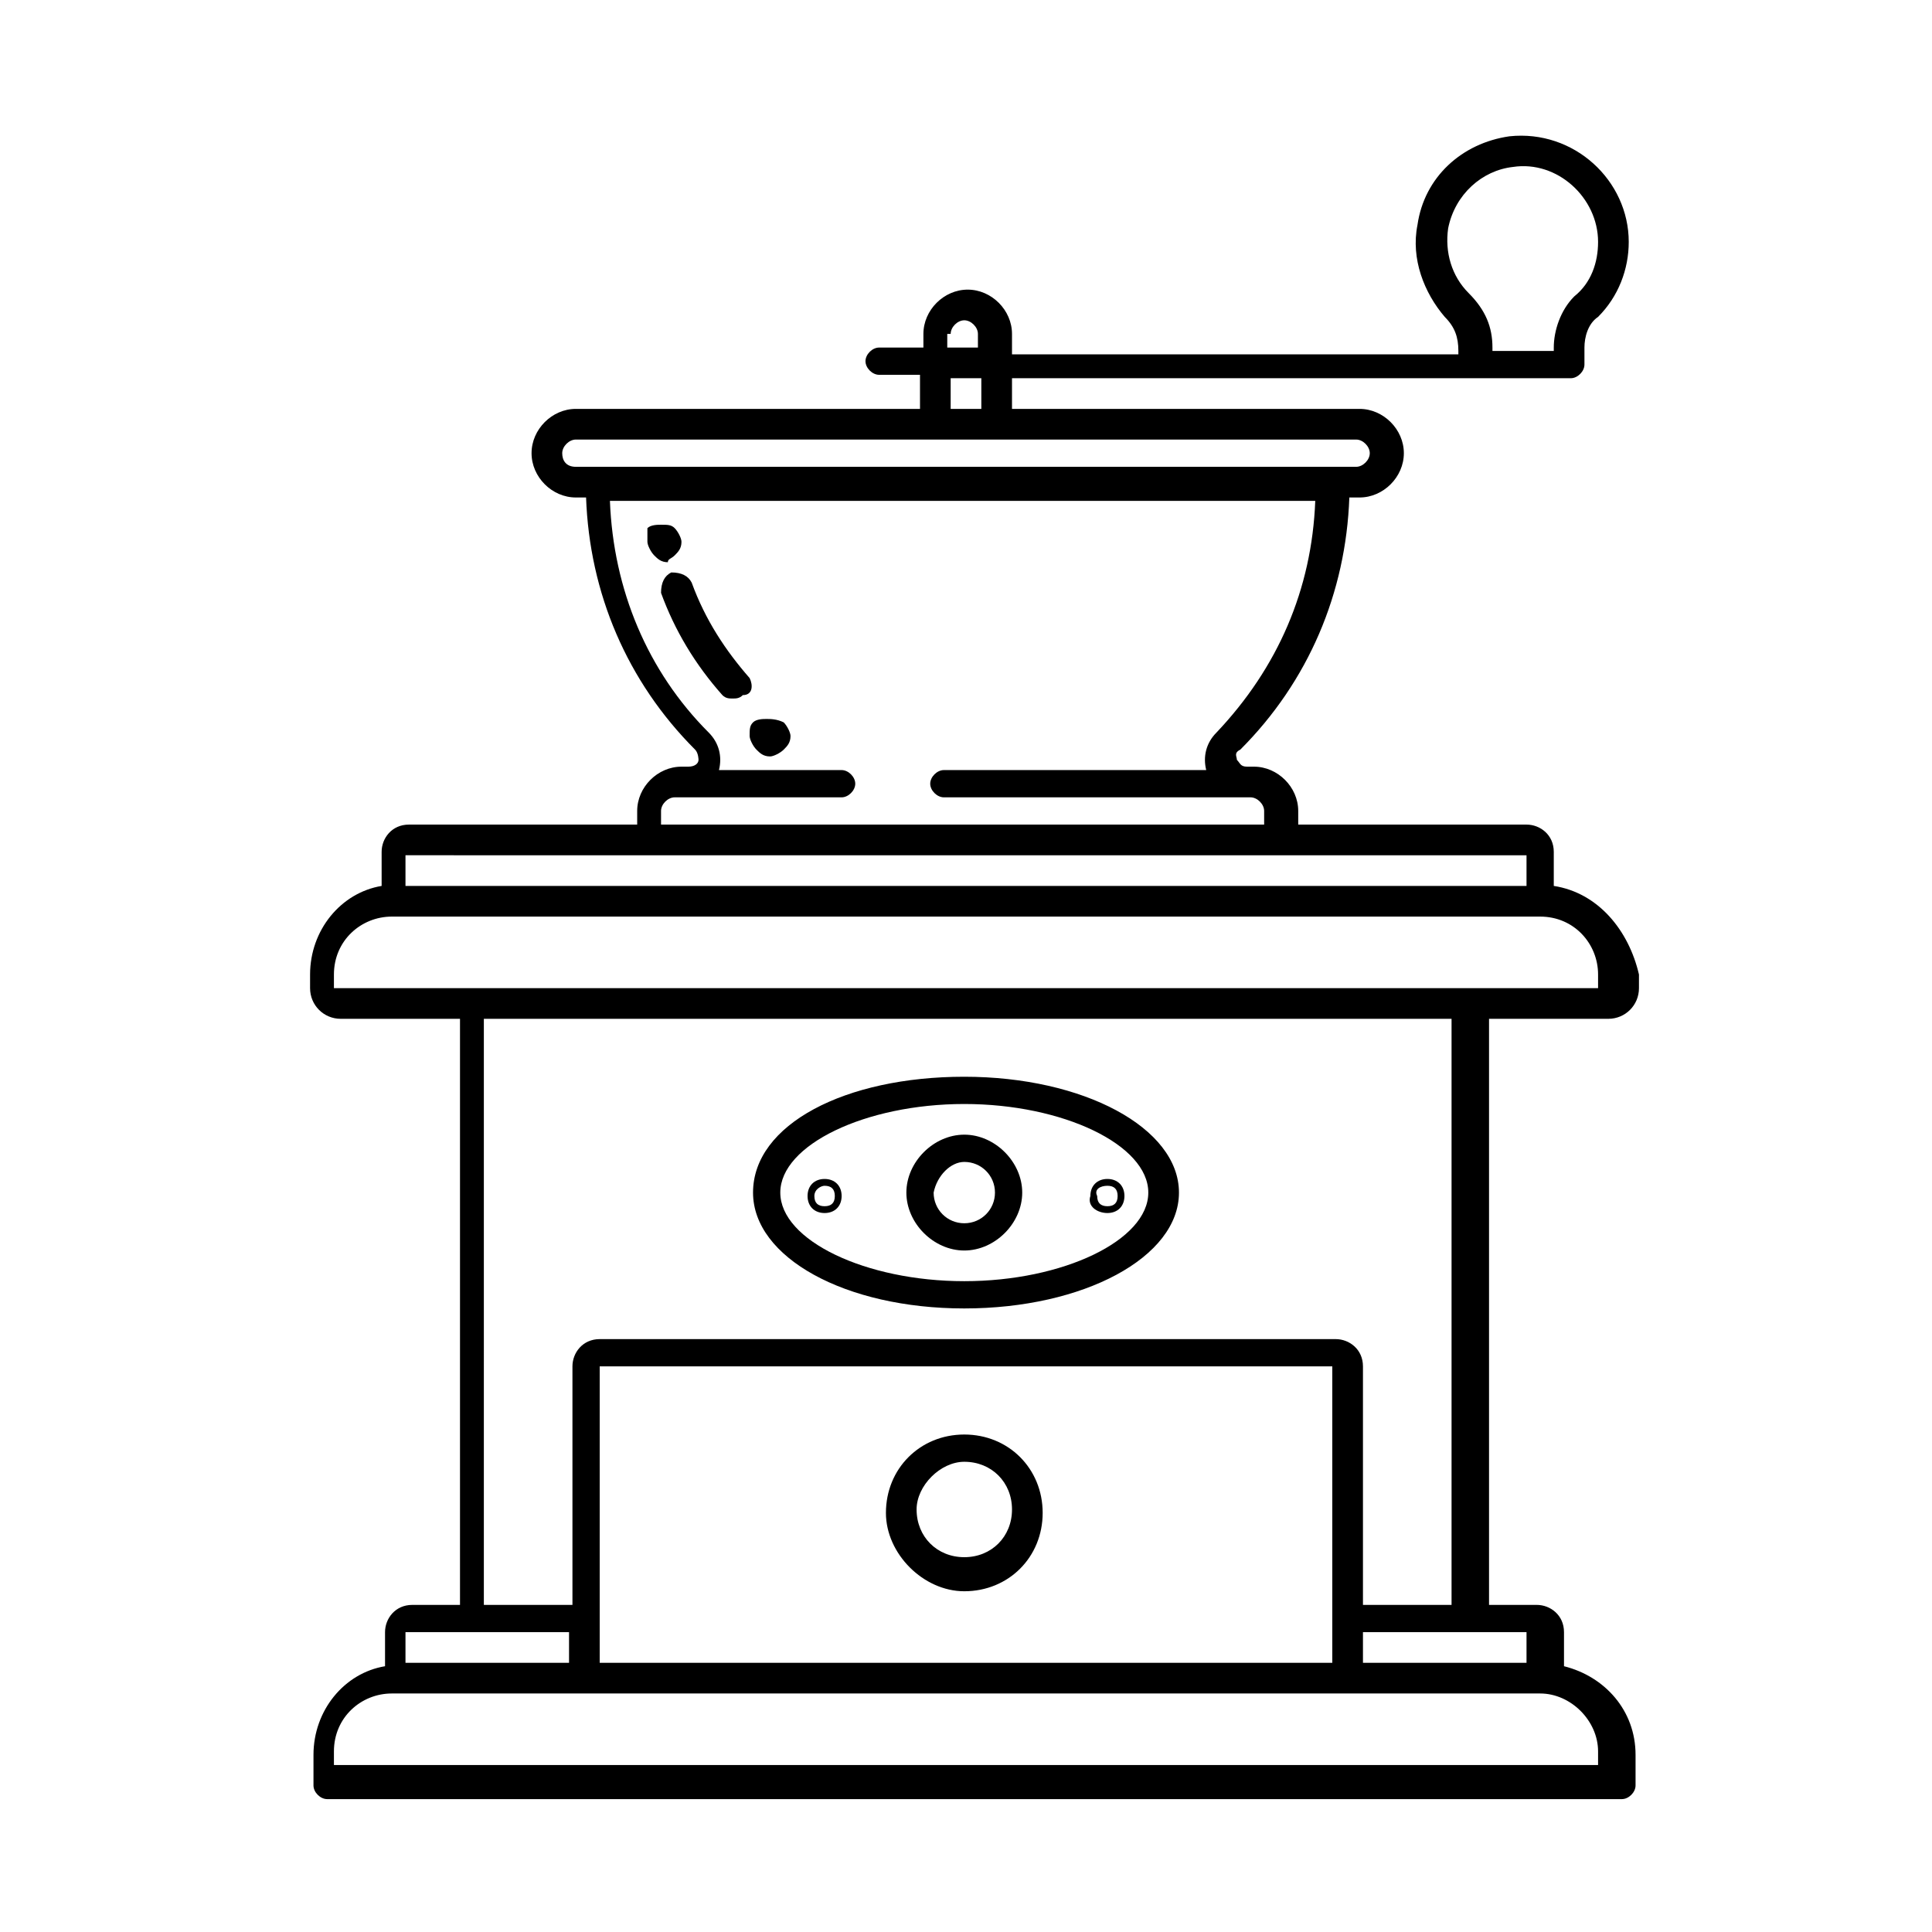 <?xml version="1.0" encoding="utf-8"?>
<!-- Generator: Adobe Illustrator 19.1.0, SVG Export Plug-In . SVG Version: 6.00 Build 0)  -->
<svg version="1.1" id="Layer_1" xmlns="http://www.w3.org/2000/svg" xmlns:xlink="http://www.w3.org/1999/xlink" x="0px" y="0px"
	 viewBox="0 0 56.7 56.7" style="enable-background:new 0 0 56.7 56.7;" xml:space="preserve">
<style type="text/css">
	.st0{fill:#231F20;}
	.st1{clip-path:url(#SVGID_2_);fill:#FFFFFF;}
	.st2{clip-path:url(#SVGID_2_);fill:#003E7E;}
	.st3{clip-path:url(#SVGID_2_);fill-rule:evenodd;clip-rule:evenodd;fill:#FFFFFF;}
	.st4{fill:#EFC10B;}
	.st5{fill:#D7D1CA;}
	.st6{opacity:0.9;clip-path:url(#SVGID_4_);}
	.st7{clip-path:url(#SVGID_6_);fill:none;stroke:#EAEFF2;stroke-miterlimit:10;}
	.st8{clip-path:url(#SVGID_8_);fill-rule:evenodd;clip-rule:evenodd;fill:#74A333;}
	.st9{clip-path:url(#SVGID_8_);fill:none;stroke:#FFFFFF;stroke-linejoin:bevel;stroke-miterlimit:10;}
	.st10{clip-path:url(#SVGID_8_);fill-rule:evenodd;clip-rule:evenodd;fill:#BEB7B3;}
	.st11{clip-path:url(#SVGID_8_);fill-rule:evenodd;clip-rule:evenodd;fill:#DAD6D3;}
	.st12{clip-path:url(#SVGID_8_);fill-rule:evenodd;clip-rule:evenodd;fill:#E1E776;}
	.st13{clip-path:url(#SVGID_8_);fill:#BFD22B;}
	.st14{fill:#554742;}
	.st15{fill:#877B77;}
	.st16{fill:#BEB7B3;}
	.st17{fill:#F1EEE8;}
	.st18{fill:#F7F5F1;}
	.st19{fill:#E1E776;}
	.st20{fill:#D0DC70;}
	.st21{fill:#BFD22B;}
	.st22{fill:#74A333;}
	.st23{fill:#EAEFF2;}
	.st24{fill:#58B6E7;}
	.st25{fill:#3A84B6;}
	.st26{fill:#003E7E;}
	.st27{fill:#DAD6D3;}
	.st28{fill:none;stroke:#231F20;stroke-width:1.5;stroke-linecap:round;stroke-miterlimit:10;}
	.st29{fill:none;stroke:#231F20;stroke-width:1.5;stroke-miterlimit:10;}
</style>
<g>
	<g>
		<g>
			<path d="M28.3,46.7c1.3,0,2.3-1,2.3-2.3c0-1.3-1-2.3-2.3-2.3c-1.3,0-2.3,1-2.3,2.3C26,45.6,27.1,46.7,28.3,46.7 M28.3,42.9
				c0.8,0,1.4,0.6,1.4,1.4c0,0.8-0.6,1.4-1.4,1.4c-0.8,0-1.4-0.6-1.4-1.4C26.9,43.6,27.6,42.9,28.3,42.9"/>
			<path d="M28.3,36.7c0.9,0,1.7-0.8,1.7-1.7c0-0.9-0.8-1.7-1.7-1.7c-0.9,0-1.7,0.8-1.7,1.7C26.6,35.9,27.4,36.7,28.3,36.7
				 M28.3,34.1c0.5,0,0.9,0.4,0.9,0.9c0,0.5-0.4,0.9-0.9,0.9c-0.5,0-0.9-0.4-0.9-0.9C27.5,34.5,27.9,34.1,28.3,34.1"/>
			<path d="M22.5,21.1c-0.1,0-0.3,0-0.4,0.1C22,21.3,22,21.4,22,21.6c0,0.1,0.1,0.3,0.2,0.4c0.1,0.1,0.2,0.2,0.4,0.2
				c0.1,0,0.3-0.1,0.4-0.2c0.1-0.1,0.2-0.2,0.2-0.4c0-0.1-0.1-0.3-0.2-0.4C22.8,21.1,22.6,21.1,22.5,21.1"/>
			<path d="M22,19.9c-0.7-0.8-1.3-1.7-1.7-2.8c-0.1-0.2-0.3-0.3-0.6-0.3c-0.2,0.1-0.3,0.3-0.3,0.6c0.4,1.1,1,2.1,1.8,3
				c0.1,0.1,0.2,0.1,0.3,0.1c0.1,0,0.2,0,0.3-0.1C22.1,20.4,22.1,20.1,22,19.9"/>
			<path d="M19.8,16.3c0.1-0.1,0.2-0.2,0.2-0.4c0-0.1-0.1-0.3-0.2-0.4c-0.1-0.1-0.2-0.1-0.4-0.1c-0.1,0-0.3,0-0.4,0.1
				C19,15.6,19,15.8,19,15.9c0,0.1,0.1,0.3,0.2,0.4c0.1,0.1,0.2,0.2,0.4,0.2C19.6,16.4,19.7,16.4,19.8,16.3"/>
			<path d="M45.6,26v-1c0-0.5-0.4-0.8-0.8-0.8h-6.7v-0.4c0-0.7-0.6-1.3-1.3-1.3h-0.2c-0.2,0-0.2-0.1-0.3-0.2c0-0.1-0.1-0.2,0.1-0.3
				c2-2,3.1-4.6,3.2-7.4h0.3c0.7,0,1.3-0.6,1.3-1.3c0-0.7-0.6-1.3-1.3-1.3H29.7v-0.9h13.7h2.7c0.2,0,0.4-0.2,0.4-0.4v-0.5
				c0-0.3,0.1-0.7,0.4-0.9c0.6-0.6,0.9-1.4,0.9-2.2c0-1.8-1.6-3.3-3.5-3.1c-1.4,0.2-2.5,1.2-2.7,2.6c-0.2,1,0.2,2,0.8,2.7
				c0.3,0.3,0.4,0.6,0.4,1v0.1H29.7V9.8c0-0.7-0.6-1.3-1.3-1.3c-0.7,0-1.3,0.6-1.3,1.3v0.4h-1.3c-0.2,0-0.4,0.2-0.4,0.4
				c0,0.2,0.2,0.4,0.4,0.4H27V12H16.9c-0.7,0-1.3,0.6-1.3,1.3c0,0.7,0.6,1.3,1.3,1.3h0.3c0.1,2.8,1.2,5.4,3.2,7.4
				c0.1,0.1,0.1,0.3,0.1,0.3c0,0.1-0.1,0.2-0.3,0.2h-0.2c-0.7,0-1.3,0.6-1.3,1.3v0.4h-6.7c-0.5,0-0.8,0.4-0.8,0.8v1
				c-1.2,0.2-2.1,1.3-2.1,2.6V29c0,0.5,0.4,0.9,0.9,0.9h3.5v17.2h-1.4c-0.5,0-0.8,0.4-0.8,0.8v1c-1.2,0.2-2.1,1.3-2.1,2.6v0.9
				c0,0.2,0.2,0.4,0.4,0.4h38c0.2,0,0.4-0.2,0.4-0.4v-0.9c0-1.3-0.9-2.3-2.1-2.6v-1c0-0.5-0.4-0.8-0.8-0.8h-1.4V29.9h3.5
				c0.5,0,0.9-0.4,0.9-0.9v-0.4C47.8,27.3,46.9,26.2,45.6,26 M42.5,6.7c0.2-1,1-1.7,1.9-1.8c1.3-0.2,2.5,0.9,2.5,2.2
				c0,0.6-0.2,1.2-0.7,1.6c-0.4,0.4-0.6,1-0.6,1.5v0.1h-1.8v-0.1c0-0.6-0.2-1.1-0.7-1.6C42.6,8.1,42.4,7.4,42.5,6.7 M27.9,9.8
				c0-0.2,0.2-0.4,0.4-0.4c0.2,0,0.4,0.2,0.4,0.4v0.4h-0.9V9.8z M27.9,11.1h0.9V12h-0.9V11.1z M16.5,13.3c0-0.2,0.2-0.4,0.4-0.4
				h10.6h1.7h10.6c0.2,0,0.4,0.2,0.4,0.4c0,0.2-0.2,0.4-0.4,0.4h-0.7H17.6h-0.7C16.6,13.7,16.5,13.5,16.5,13.3 M19.4,23.8
				c0-0.2,0.2-0.4,0.4-0.4h0.2h4.7c0.2,0,0.4-0.2,0.4-0.4c0-0.2-0.2-0.4-0.4-0.4h-3.6c0.1-0.4,0-0.8-0.3-1.1
				c-1.8-1.8-2.8-4.2-2.9-6.8h20.7c-0.1,2.6-1.1,4.9-2.9,6.8c-0.3,0.3-0.4,0.7-0.3,1.1h-7.7c-0.2,0-0.4,0.2-0.4,0.4
				c0,0.2,0.2,0.4,0.4,0.4h8.8h0.2c0.2,0,0.4,0.2,0.4,0.4v0.4H19.4V23.8z M19,25.1h18.7h7.1V26H11.9v-0.9H19z M16.7,48.8h-4.8v-0.9
				h4.8V48.8z M39.1,48.8H17.6v-8.7h21.5V48.8z M46.9,51.4v0.4H9.8v-0.4c0-1,0.8-1.7,1.7-1.7h33.7C46.1,49.7,46.9,50.5,46.9,51.4
				 M44.8,48.8H40v-0.9h4.8V48.8z M42.6,47.1H40v-7c0-0.5-0.4-0.8-0.8-0.8H17.6c-0.5,0-0.8,0.4-0.8,0.8v7h-2.6V29.9h28.4V47.1z
				 M46.9,29C46.9,29,46.9,29,46.9,29H9.8v-0.4c0-1,0.8-1.7,1.7-1.7h33.7c1,0,1.7,0.8,1.7,1.7V29z"/>
			<path d="M28.3,38.4c3.5,0,6.3-1.5,6.3-3.4c0-1.9-2.8-3.4-6.3-3.4S22.1,33,22.1,35C22.1,36.9,24.8,38.4,28.3,38.4 M28.3,32.4
				c2.9,0,5.4,1.2,5.4,2.6c0,1.4-2.5,2.6-5.4,2.6c-2.9,0-5.4-1.2-5.4-2.6C22.9,33.6,25.4,32.4,28.3,32.4"/>
			<path d="M24.2,35.6c0.3,0,0.5-0.2,0.5-0.5c0-0.3-0.2-0.5-0.5-0.5c-0.3,0-0.5,0.2-0.5,0.5C23.7,35.4,23.9,35.6,24.2,35.6
				 M24.2,34.8c0.2,0,0.3,0.1,0.3,0.3c0,0.2-0.1,0.3-0.3,0.3c-0.2,0-0.3-0.1-0.3-0.3C23.9,34.9,24.1,34.8,24.2,34.8"/>
			<path d="M32.5,35.6c0.3,0,0.5-0.2,0.5-0.5c0-0.3-0.2-0.5-0.5-0.5s-0.5,0.2-0.5,0.5C31.9,35.4,32.2,35.6,32.5,35.6 M32.5,34.8
				c0.2,0,0.3,0.1,0.3,0.3c0,0.2-0.1,0.3-0.3,0.3s-0.3-0.1-0.3-0.3C32.1,34.9,32.3,34.8,32.5,34.8"/>
		</g>
	</g>
</g>
</svg>
